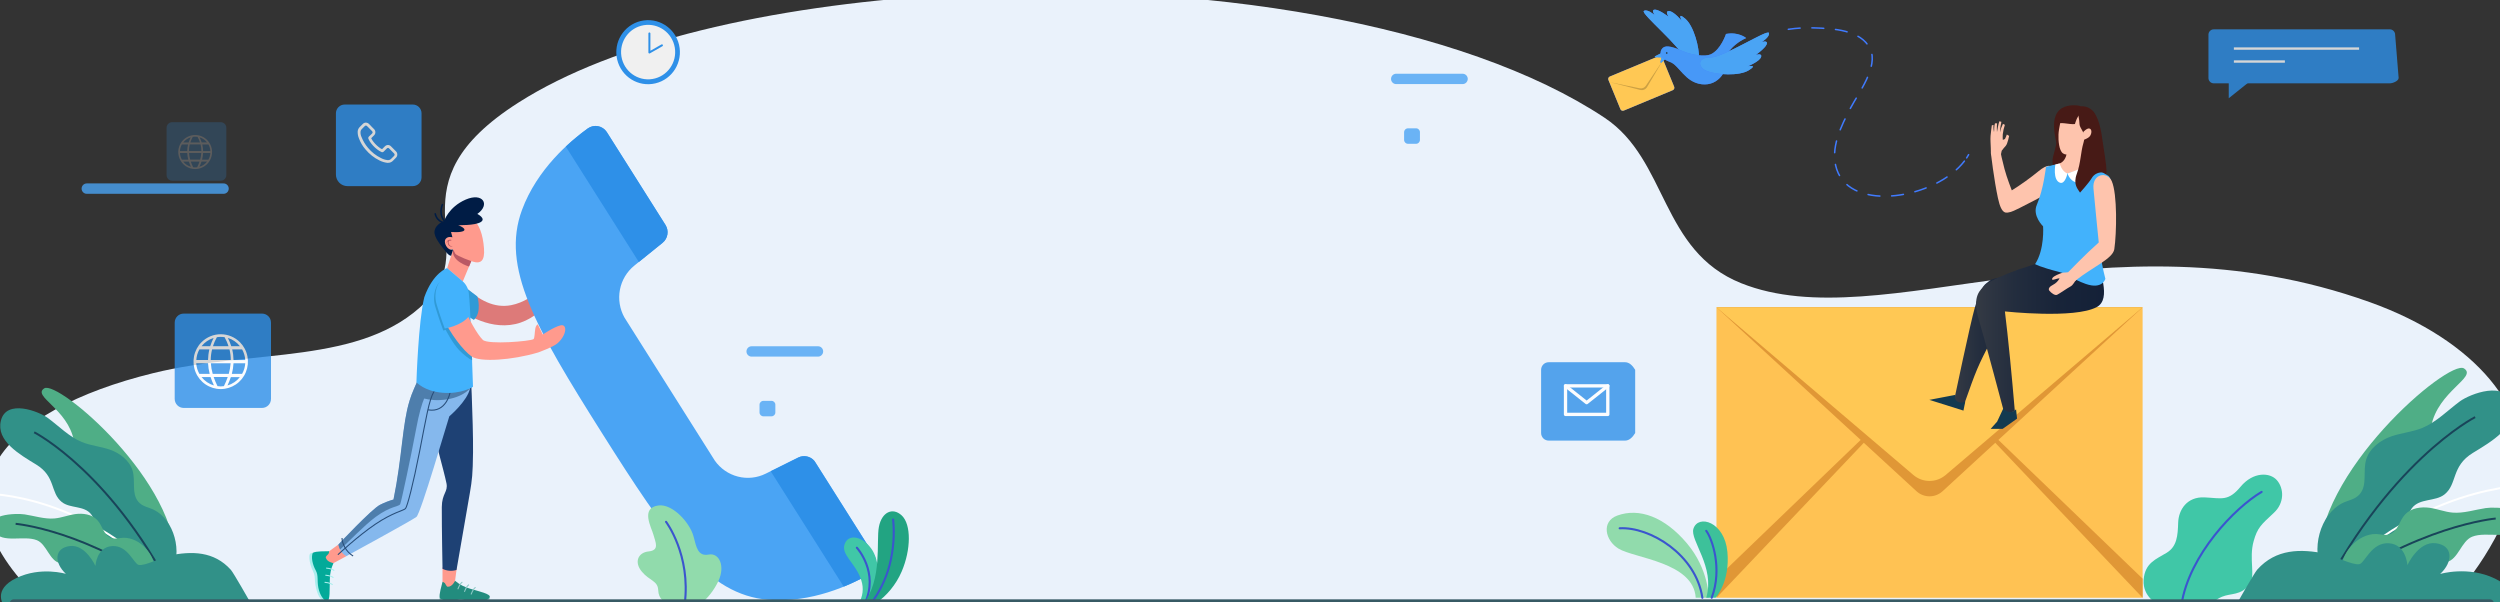 <?xml version="1.0" encoding="utf-8"?>
<!-- Generator: Adobe Illustrator 26.0.2, SVG Export Plug-In . SVG Version: 6.00 Build 0)  -->
<svg version="1.1" id="Layer_1" xmlns="http://www.w3.org/2000/svg" xmlns:xlink="http://www.w3.org/1999/xlink" x="0px" y="0px"
	 viewBox="0 0 1245 300" style="enable-background:new 0 0 1245 300;" xml:space="preserve">
<rect x="0" y="0" width="1245" height="300" fill="#333333" stroke="none"/>
<g>
	<g>
		<path style="fill:#EAF2FB;" d="M76.25,185.83c-75.05,18.45-114.4,60.06-53.65,115.52h1195.33c20.29-20.09,32.42-46.49,36.25-62.19
			c8.31-34.27-21.47-69.88-73.96-88.67c-132.84-47.58-243.28,18.48-313.07-9.44c-40.34-16.12-36.5-61.38-68.03-82.38
			C729.45,12.3,598.37-10.56,469.13-2.36c-85.99,5.46-163.56,23.27-210.87,53.4c-64.81,41.26-17.63,70.83-46.24,99.35
			C180.11,182.18,126.35,173.48,76.25,185.83z"/>
		<path style="fill:#FFC253;" d="M1067.02,153.05H854.8v144.63h212.22V153.05z"/>
		<path style="fill:#E09736;" d="M854.81,153.05l99.6,91.58c1.78,1.63,4.09,2.54,6.5,2.54c2.4,0,4.72-0.91,6.5-2.54l99.61-91.58
			H854.81z"/>
		<path style="fill:#E09736;" d="M1067.02,297.69l-106.11-111.6l106.11,102.09V297.69z"/>
		<path style="fill:#E09736;" d="M854.8,297.69l106.11-111.6L854.8,288.18V297.69z"/>
		<path style="fill:#FFC854;" d="M854.81,153.05l98.06,83.5c2.25,1.91,5.09,2.96,8.03,2.96c2.94,0,5.78-1.05,8.03-2.96l98.06-83.5
			H854.81z"/>
		<path style="fill:#40C7A7;" d="M1074.98,301.14c0,0-8.01-3.64-7.45-12.3c0.56-8.66,6.45-10.44,11.53-13.59
			c5.08-3.15,5.47-8.46,5.67-14.96c0.2-6.5,4.47-13,13.09-12.6c8.62,0.4,11.77,2.16,18-5.32c6.23-7.48,14.63-7.29,18.15-3.15
			c3.51,4.14,3.72,11.26-1.58,16.16c-6.49,6.01-8.2,7.51-10.05,14.03c-2.55,8.91,1.13,17.59-2.14,21.73
			c-4.37,5.53-9.08,4.17-13.57,6.01c-4.5,1.83-4.66,4.04-4.66,4.04L1074.98,301.14z"/>
		<path style="fill:none;stroke:#3B55CE;stroke-width:1.05;stroke-linecap:round;stroke-miterlimit:10;" d="M1126.28,244.98
			c-13.15,7.73-36.03,31.22-39.92,56.16"/>
		<path style="fill:#DD7A79;" d="M231.74,143.11c6.82,6.26,14.23,10.51,22.82,8.86c12.1-2.32,21.51-14.75,21.51-14.75
			s3.12,4.1,3.12,4.51c0,0.41-7.99,16.39-22.5,19.65c-14.5,3.26-27.57-7.19-27.57-7.19L231.74,143.11z"/>
		<path style="fill:#4AA4F4;" d="M355.98,229.39c2.77,3.94,6.85,6.76,11.5,7.95c4.65,1.19,9.57,0.67,13.87-1.47l16.14-8.02
			c1.48-0.73,3.18-0.88,4.77-0.44s2.96,1.47,3.85,2.87l29.17,46.19c0.49,0.77,0.82,1.63,0.96,2.54c0.15,0.9,0.11,1.83-0.11,2.71
			c-0.22,0.89-0.62,1.72-1.16,2.45c-0.55,0.73-1.24,1.34-2.03,1.79c-9.41,5.38-28.91,14.48-50.38,12.72
			c-30.12-2.47-49.75-30.7-82.9-83.21c-33.15-52.52-50.24-82.37-39.71-110.91c7.5-20.32,23.93-34.27,32.77-40.61
			c0.74-0.53,1.58-0.89,2.47-1.09c0.89-0.19,1.8-0.2,2.69-0.02c0.89,0.18,1.74,0.53,2.49,1.05c0.75,0.51,1.39,1.18,1.88,1.95
			l29.17,46.2c0.88,1.4,1.22,3.08,0.95,4.72c-0.27,1.64-1.12,3.12-2.4,4.16l-14.05,11.34c-3.74,3.02-6.3,7.29-7.2,12.04
			c-0.9,4.75-0.09,9.66,2.28,13.87L355.98,229.39z"/>
		<path style="fill:#2E90E8;" d="M318.14,130.47l11.82-9.55c1.28-1.04,2.14-2.52,2.41-4.16c0.27-1.64-0.07-3.32-0.95-4.72
			l-15.42-24.42l-13.93-22.01c-0.5-0.73-1.14-1.35-1.89-1.83c-0.74-0.48-1.57-0.8-2.44-0.96c-0.87-0.15-1.76-0.13-2.62,0.06
			c-0.86,0.2-1.67,0.56-2.39,1.07c-3.84,2.78-7.49,5.8-10.95,9.05L318.14,130.47z"/>
		<path style="fill:#2E90E8;" d="M420.17,292.15c4.39-1.78,8.65-3.85,12.77-6.19c0.76-0.44,1.43-1.02,1.97-1.72
			c0.54-0.7,0.93-1.5,1.17-2.35c0.23-0.85,0.29-1.75,0.18-2.62c-0.11-0.88-0.39-1.72-0.83-2.49l-29.95-47.35
			c-0.97-1.1-2.28-1.86-3.71-2.14c-1.44-0.29-2.93-0.09-4.24,0.57l-13.72,6.82L420.17,292.15z"/>
		<path style="fill:#309AD6;" d="M232.18,143.45l5.52,4.17c0,0,2.49,7.7-1.71,11.69l-7.33-4.46L232.18,143.45z"/>
		<path style="fill:#91DBAC;" d="M348.76,300.93c3.78-3.11,6.83-7.02,8.95-11.46c3.62-7.62,0.4-14.27-4.71-13.31
			c-5.38,1.03-6.15-3.39-7.63-9.04c-1.78-6.77-10.44-16.36-17.51-15.4c-9.12,1.25-3.36,11.08-2.43,14.65
			c0.93,3.56,3.23,7.68-2.42,8.24c-5.16,0.51-7.4,5.22-3.39,10.05c3.81,4.59,7.97,4.52,8.16,9.17c0.18,4.65,3.07,5.98,5.49,7.09
			H348.76z"/>
		<path style="fill:none;stroke:#3B55CE;stroke-width:1.05;stroke-linecap:round;stroke-miterlimit:10;" d="M331.69,259.87
			c0,0,12.43,16.35,9.29,41.06"/>
		<path style="fill:#40C7A7;" d="M427.53,300.68c1.08-1.71,1.77-3.65,2.01-5.67c0.24-2.02,0.03-4.06-0.61-5.99
			c-2.74-8.88-10.92-12.99-7.97-18.8c2.45-4.84,9.79-2.39,13.68,4.13c3.74,6.26,4.03,19.46-1.88,26.32H427.53z"/>
		<path style="fill:none;stroke:#3B55CE;stroke-width:1.05;stroke-linecap:round;stroke-miterlimit:10;" d="M426.72,272.77
			c0,0,11.27,12.28,3.89,27.92"/>
		<path style="fill:#22A482;" d="M435.87,300.68c5.8-4,10.36-9.56,13.16-16.05c4.66-10.84,4.86-23.47,0-27.96
			c-4.54-4.19-9.92-1.63-11.34,5.71s1.82,25.98-7.7,38.3H435.87z"/>
		<path style="fill:none;stroke:#3B55CE;stroke-width:1.05;stroke-linecap:round;stroke-miterlimit:10;" d="M444.78,258.71
			c0.75,7.68,0.13,15.43-1.82,22.88c-1.84,6.91-5,13.4-9.31,19.08"/>
		<path style="fill:#91DBAC;" d="M850.94,297.68c0,0,0.17-14.05-10.88-27.14c-11.06-13.09-23.68-17.77-34.64-13.8
			c-8.12,2.96-6.05,12.45,0.62,16.49c7.88,4.79,37.37,6.73,38.42,24.45H850.94z"/>
		<path style="fill:none;stroke:#3B55CE;stroke-width:1.05;stroke-linecap:round;stroke-miterlimit:10;" d="M806.59,263.09
			c15.03-0.86,38.03,13.09,41.19,34.61"/>
		<path style="fill:#3DC19A;" d="M854.37,297.68c0,0,7.28-7.82,5.87-22.87c-1.41-15.05-14.55-18.8-16.91-11.52
			c-1.87,5.73,10.94,19.06,6.37,34.39H854.37z"/>
		<path style="fill:none;stroke:#3B55CE;stroke-width:1.05;stroke-linecap:round;stroke-miterlimit:10;" d="M849.71,264.36
			c2.82,3.68,8.24,18.72,2.71,33.32"/>
		<path style="fill:#8FC9C6;" d="M243.79,297.44c0.33,0.62,0.08,1.86-2.37,2.89c-2.45,1.03-6.9,0.59-8.66,0.24
			c-1.76-0.35-2.84-0.87-5.45-0.32c-2.61,0.55-6.89,0.31-8.19-0.79c-0.45-0.52-0.15-1.61-0.15-1.61L243.79,297.44z"/>
		<path style="fill:#228C7E;" d="M220.37,289.73c-0.36,1.81-1.82,6.06-1.4,8.13c1.84,1.57,5.76,1.67,8.74,0.92
			c2.98-0.75,5.02,0.77,8.74,1c3.72,0.22,6.66-0.81,7.4-2.34c0.81-1.67-5.53-2.96-9.85-4.3c-2.7-0.76-5.21-2.09-7.36-3.9
			L220.37,289.73z"/>
		<path style="fill:none;stroke:#8FC9C6;stroke-width:0.53;stroke-linecap:round;stroke-miterlimit:10;" d="M228.08,293.23
			c0,0,0.87-2.45,2.02-3.25"/>
		<path style="fill:none;stroke:#8FC9C6;stroke-width:0.53;stroke-linecap:round;stroke-miterlimit:10;" d="M231.35,294.54
			c0,0,0.87-2.45,2.02-3.25"/>
		<path style="fill:none;stroke:#8FC9C6;stroke-width:0.53;stroke-linecap:round;stroke-miterlimit:10;" d="M234.66,295.85
			c0,0,0.87-2.45,2.02-3.25"/>
		<path style="fill:#FF9A8D;" d="M220.37,282.53v7.2c0.43,0.14,0.84,0.37,1.18,0.68c0.34,0.41,0.81,1.77,1.4,1.8
			c2.31,0.09,3.67-2.97,3.67-2.97l0.87-6.55L220.37,282.53z"/>
		<path style="fill:#AAEEED;" d="M162.77,299.33c-0.5,0.48-1.76,0.57-3.39-1.54c-1.63-2.11-2.39-6.54-2.53-8.35
			c-0.13-1.81,0.08-2.99-1.14-5.38c-1.22-2.39-2.12-6.62-1.41-8.17c0.38-0.58,1.5-0.57,1.5-0.57L162.77,299.33z"/>
		<path style="fill:#03AA99;" d="M163.93,274.5c-1.82,0.13-6.28-0.16-8.14,0.79c-1.01,2.2-0.08,6.05,1.42,8.71s0.59,5.08,1.34,8.73
			c0.76,3.65,2.53,6.26,4.19,6.57c1.81,0.35,1.34-6.16,1.51-10.71c0.02-2.81,0.63-5.58,1.8-8.13L163.93,274.5z"/>
		<path style="fill:none;stroke:#AAEEED;stroke-width:0.53;stroke-linecap:round;stroke-miterlimit:10;" d="M162.62,282.92
			c0,0,2.58,0.2,3.65,1.12"/>
		<path style="fill:none;stroke:#AAEEED;stroke-width:0.53;stroke-linecap:round;stroke-miterlimit:10;" d="M162.23,286.46
			c0,0,2.58,0.2,3.65,1.12"/>
		<path style="fill:none;stroke:#AAEEED;stroke-width:0.53;stroke-linecap:round;stroke-miterlimit:10;" d="M161.85,290
			c0,0,2.58,0.2,3.64,1.12"/>
		<path style="fill:#FF9A8D;" d="M168.54,271.16l-4.61,3.34c-0.02,0.46-0.14,0.91-0.35,1.32c-0.3,0.45-1.47,1.27-1.34,1.84
			c0.52,2.27,3.82,2.78,3.82,2.78l6.41-3.45L168.54,271.16z"/>
		<path style="fill:#1E4174;" d="M234.18,179.91c-8.01,0-13.96,0.61-13.96,0.61c-2.56,1.12-6.96,6.99-8.25,10.71
			c-1.29,3.72,0.63,8.93,1.3,12.13c3.76,17.84,7.61,30.24,9.07,37.31c0.89,4.33-2.29,5.02-2.32,11.87
			c-0.05,9.82,0.36,30.73,0.36,30.73c2.16,1.09,4.66,1.28,6.97,0.56c0,0,6-34.5,6.66-38.45c1.07-6.4,1.44-9.08,1.56-20.16
			C235.72,209.63,234.18,179.91,234.18,179.91z"/>
		<path style="fill:#85B8ED;" d="M234.08,193.42c-1.34,6.31-10.32,13.91-10.32,13.91c-1.02,2.95-14.18,48.36-16.38,50.09
			c-2.2,1.73-34.91,19.55-34.91,19.55c-1.35-0.75-2.43-1.9-3.11-3.29c-0.33-0.69-0.58-1.41-0.75-2.16c-0.02-0.1-0.04-0.21-0.05-0.31
			c0-0.02,0-0.05,0-0.07c0,0,16.75-17.85,20.7-19.75c2.15-1.1,4.4-1.98,6.72-2.64l0,0c4.5-21.1,4.36-37.59,8.01-49.25
			c0.59-1.95,1.3-3.86,2.12-5.73c0.93-2.07,1.65-3.79,2.22-5.26c0.24-0.64,0.46-1.21,0.67-1.77c0.22-0.56,0.38-1.06,0.52-1.54
			c0.11-0.33,0.2-0.64,0.29-0.92c0.42-1.35,0.71-2.38,1.04-3.39c0.15-0.45,0.3-0.88,0.46-1.35c0.09-0.22,0.17-0.44,0.26-0.68
			c0.09-0.24,0.19-0.46,0.3-0.68l6.25,4.69l3.01,2.26L234.08,193.42z"/>
		<path style="fill:#4E7EAC;" d="M221.13,185.16c-1.14,1.49-2.42,2.88-3.81,4.13c-4.65,4.06-7.46,10.41-9.93,23.56
			c-2.79,14.8-7.48,36.8-8.07,38.17c-0.59,1.37-4.71,0.85-12.24,6.41c-5.7,4.19-13.99,12.93-17.74,16.26
			c-0.33-0.69-0.58-1.41-0.75-2.16c0-0.15-0.04-0.26-0.05-0.31c0-0.02,0-0.05,0-0.07c0,0,16.75-17.85,20.7-19.75
			c2.15-1.1,4.4-1.98,6.72-2.64l0,0c4.3-21.1,4.36-37.59,8.01-49.25c0.59-1.95,1.3-3.86,2.13-5.72c0.93-2.07,1.65-3.79,2.21-5.28
			c0.26-0.64,0.47-1.23,0.67-1.77c0.2-0.54,0.38-1.06,0.52-1.54c0.11-0.33,0.2-0.64,0.29-0.92c0.42-1.35,0.71-2.38,1.04-3.39
			c0.15-0.45,0.3-0.88,0.46-1.35c0.09-0.22,0.17-0.44,0.26-0.68c0.09-0.24,0.2-0.45,0.31-0.68l6.25,4.71L221.13,185.16z"/>
		<path style="fill:#4E7EAC;" d="M234.08,193.42c0,0-4.09,5.42-15.35,5.83c-7.78,0.3-12.73-2.85-12.73-2.85l3.04-4.8L234.08,193.42z
			"/>
		<path style="fill:none;stroke:#274D79;stroke-width:0.53;stroke-miterlimit:10;" d="M229.33,181.01
			c-4.71,6.1-10.76,9.79-13.22,13.97c-2.47,4.18-3.89,13.22-7.13,29.73c-3.22,16.4-6.15,27.57-7.05,28.56
			c-0.89,0.99-6.41,1.96-15.04,7.8c-8.63,5.83-18.63,15.18-18.63,15.18"/>
		<path style="fill:none;stroke:#274D79;stroke-width:0.53;stroke-miterlimit:10;" d="M224.14,195.43c0,0-1.88,10.39-11.05,8.65"/>
		<path style="fill:none;stroke:#274D79;stroke-width:0.53;stroke-miterlimit:10;" d="M170.32,267.92c0.04,2.79,1.98,6.83,5.53,8.98
			"/>
		<path style="fill:#FF9A8D;" d="M222.69,133.53l7.75,6.69l4.44-10.62l-9.23-5.37L222.69,133.53z"/>
		<path style="fill:#BA5964;" d="M233.58,132.74c0,0-9.14-2.58-7.92-8.52l9.24,5.37L233.58,132.74z"/>
		<path style="fill:#42B2FC;" d="M230.26,139.96c1.79,1.51,2.93,3.65,3.19,5.98c0.42,3.77,0.75,9.42,1.07,17.61
			c0.28,7.45,1.03,29.07,1.03,29.07s-5.66,3.74-15.17,2.97c-9.08-0.73-13-5.23-13-5.23s0.95-30.4,3.93-42.37
			c4.41-12.34,11.38-14.48,11.38-14.48L230.26,139.96z"/>
		<path style="fill:#FF9A8D;" d="M225.66,124.23c0.32,0.73,0.67,1.43,1.07,2.12c0.54,0.91,8.15,4.02,10.16,4.27
			c2.01,0.25,4.67-0.17,4.14-6.92c-0.53-6.75-2.23-12.59-6.72-15.65c-4.49-3.06-10.76,0.28-13.45,4.61
			C218.17,116.99,221.03,125.47,225.66,124.23z"/>
		<path style="fill:#001C45;" d="M225.66,124.23l-0.99,3.11c0,0-0.77,0.37-2.69-2.03c-2.12-2.66-5.99-7.19-5.61-10.07
			c0.5-3.78,4.8-5.15,4.8-5.15s2.19-6.98,10.76-10.7c8.57-3.71,12.36,2.53,5.78,7.15c0,0,4.58,2.3,1.69,4.06
			c-2.89,1.76-11.17,1.53-11.17,1.53s4.03,1.56,2.85,2.71c-1.18,1.14-6.45,0.68-6.45,0.68l0.67,2.66c0,0-2.14-0.68-3.29,0.73
			C220.59,120.56,222.71,125.1,225.66,124.23z"/>
		<path style="fill:none;stroke:#001C45;stroke-width:0.79;stroke-linecap:round;stroke-miterlimit:10;" d="M220.3,101.92
			c0,0-2.55,5.58,2.25,9.32c0,0-4.79-0.16-5.8-4.74"/>
		<path style="fill:#BA5964;" d="M223.02,119.72c0.24-0.18,0.52-0.29,0.82-0.34c0.3-0.05,0.6-0.03,0.88,0.06
			c0.19,0.09,0,0.42-0.17,0.41c-0.92-0.08-1.96,0.17-2.1,1.27c0,0.06-0.06,0-0.06,0c-0.04-0.27,0-0.54,0.11-0.79
			C222.61,120.08,222.79,119.87,223.02,119.72z"/>
		<path style="fill:#BA5964;" d="M223.43,119.68c0.08-0.07,0.36,0.1,0.36,0.18c-0.16,0.14-0.28,0.33-0.34,0.54
			c-0.09,0.33-0.06,0.69,0.07,1.01c0.12,0.38,0.36,0.72,0.69,0.95c0.33,0.23,0.72,0.34,1.12,0.31c0,0,0.05,0,0,0.05
			c-0.67,0.38-1.67-0.14-2.02-0.72C222.95,121.39,222.73,120.3,223.43,119.68z"/>
		<path style="fill:#309AD6;" d="M219.33,140.29c-1.88,1-4.34,6.46-2.59,12.36c1.75,5.9,4.03,11.98,4.03,11.98s9.04-2.15,11.43-7.95
			c0,0-3.19-7.87-4.71-11.04C225.99,142.45,224.07,137.76,219.33,140.29z"/>
		<path style="fill:#309AD6;" d="M228.79,174.52c2.02,2.03,4.79,4.29,6.33,4.9c-0.12-3.44-0.26-6.34-0.37-9.53l-6.77-9.06
			l-4.44-1.21l-1.61,4.64C221.93,164.28,225.56,171.29,228.79,174.52z"/>
		<path style="fill:#FF9A8D;" d="M221.47,140.22c-4.28,1.14-5.73,7.32-1.43,16.89c4.13,9.18,10.76,17.57,14.86,20.44
			c4.1,2.87,19.91,1.92,33.14-2.03c0,0,7.54-2.71,9.64-4.6c4.67-4.17,4.9-9.71,1.47-8.89c-3.43,0.83-8.85,4.57-8.85,4.57
			s-1.44-2.86-2.48-5.07c0,0-0.93,0.24-1.26,2.22c-0.33,1.97-0.3,4.74-0.87,5.14c-1.52,1.06-22.73,2.87-25.27,0.35
			c-2.87-2.85-7.03-10.41-9.98-17.38C227.19,144.13,225.84,139.05,221.47,140.22z"/>
		<path style="fill:#42B2FC;" d="M220.04,139.26c-1.88,1-4.34,6.46-2.59,12.35c1.75,5.89,4.03,11.98,4.03,11.98s8.48-1.29,12.1-6.2
			c0,0-3.87-9.61-5.38-12.8C226.69,141.4,224.78,136.74,220.04,139.26z"/>
		
			<linearGradient id="SVGID_1_" gradientUnits="userSpaceOnUse" x1="973.068" y1="130.984" x2="1018.102" y2="130.984" gradientTransform="matrix(1 0 0 -1 0 300)">
			<stop  offset="0" style="stop-color:#343A44"/>
			<stop  offset="0.3" style="stop-color:#232D3E"/>
			<stop  offset="0.64" style="stop-color:#182439"/>
			<stop  offset="1" style="stop-color:#142138"/>
		</linearGradient>
		<path style="fill:url(#SVGID_1_);" d="M990.96,139.65c-2.34,2.19-3.99,1.46-7.5,13.53c-2.24,7.72-10.4,46.63-10.4,46.63l4.87,2.13
			c6.59-18.6,6.58-18.58,14.28-33.68c2.32-4.62,4.09-9.5,5.3-14.54l14.23-0.86c8.91-3.68,5.85-16.77,5.85-16.77
			S993.29,137.46,990.96,139.65z"/>
		
			<linearGradient id="SVGID_00000170982461801129926890000009347531023558177435_" gradientUnits="userSpaceOnUse" x1="984.087" y1="137.167" x2="1047.808" y2="137.167" gradientTransform="matrix(1 0 0 -1 0 300)">
			<stop  offset="0" style="stop-color:#343A44"/>
			<stop  offset="0.3" style="stop-color:#232D3E"/>
			<stop  offset="0.64" style="stop-color:#182439"/>
			<stop  offset="1" style="stop-color:#142138"/>
		</linearGradient>
		<path style="fill:url(#SVGID_00000170982461801129926890000009347531023558177435_);" d="M1044.87,128.08l-12.84-8.29l-12.42,9.73
			l-15.48,5.03l0.09,0.04c-6.25,2.18-13.34,5.35-15.52,7.39c-2.33,2.19-6.92,5.29-3.22,17.31c2.37,7.67,12.69,46.57,12.69,46.57
			l5.23-0.94c0,0-1.88-22.53-3.75-39.38c-0.91-8.18-1.21-10.45-1.21-10.45s34.55,3.78,45.68-2.13
			C1051.95,148.81,1044.87,134.36,1044.87,128.08z"/>
		<path style="fill:#133A50;" d="M997.81,203.05c0,0,0.15,1.42,2.4,2.06c0.69,0.16,1.4,0.13,2.07-0.1c0.67-0.22,1.26-0.62,1.72-1.16
			l0.49,4.63l-7.18,5.1h-5.97l3.23-3.61L997.81,203.05z"/>
		<path style="fill:#133A50;" d="M973.85,196.63c-0.28,0.56-0.35,1.21-0.19,1.82c0.17,0.61,0.55,1.13,1.08,1.47
			c1.95,1.3,3.97,0,3.97,0l-0.91,4.56l-16.98-5.35L973.85,196.63z"/>
		<path style="fill:#FEC4AD;" d="M993.39,81.44c0,0.25,2.83-3.39,2.83-3.39l0.63-2.98c0.63-0.86,1.31-1.68,2.03-2.47
			c0.88-0.93,1.67-4.92,1.67-4.92l-1.15-0.7c-0.24,0.75-0.54,1.48-0.9,2.18c-0.32,0.26-0.71,0.42-1.12,0.46
			c-0.06-0.92-0.06-1.85,0-2.78c0.2-1.59,0.54-3.16,1.05-4.68l-0.96-0.47c-0.35,0.7-0.65,1.41-0.92,2.15
			c-0.2,0.68-0.55,2.08-0.55,2.08c0.03-1.05,0.13-2.11,0.29-3.15c0.23-0.92,0.4-2.11,0.4-2.11l-1.01-0.26
			c-0.28,0.84-0.5,1.69-0.67,2.56c-0.16,1.04-0.52,2.82-0.52,2.82c-0.06-1.07-0.08-2.15-0.04-3.23c0.06-0.38,0.09-0.75,0.11-1.13
			h-1.06c-0.25,0.79-0.37,1.61-0.38,2.44c0.02,0.65-0.02,1.29-0.11,1.93c-0.19-0.87-0.29-1.75-0.3-2.64
			c0.07-0.29,0.08-0.6,0.04-0.89l-0.82,0.14c0,0-0.47,3.29-0.63,5.27c-0.16,1.98,0.09,4.5,0.11,5.9c0.02,1.4,0.06,2.52,0.06,2.52
			L993.39,81.44z"/>
		<path style="fill:#FEC4AD;" d="M1015.15,85.29c-4.22,3.45-8.65,6.63-13.27,9.52c0,0-2.46-6.23-3.63-10.64
			c-1.4-5.27-1.82-7.69-1.82-7.69l-5-0.42c0,0,1.58,13.47,3.55,22.61c1.91,8.88,4.31,7.29,6.43,6.86s22-11.2,22-11.2l-2.13-11.44
			C1021.28,82.89,1019.89,81.37,1015.15,85.29z"/>
		<path style="fill:#471A16;" d="M1036.17,52.93c-1.06-0.63-6.21-1.04-9.42,0.96c-6.15,3.82-3.2,14.27-2.81,16.68
			c0.38,2.41-1.83,6.75-1.79,9.62c0.04,2.88,0.72,3.92,2.84,6.7c0.43,0.67,0.7,1.43,0.79,2.22c1.57-2.58,2.54-5.49,2.86-8.5
			c0.5-4.95,1.55-3.78,4-9.23s2.57-13.62,2.57-13.62L1036.17,52.93z"/>
		<path style="fill:#471A16;" d="M1031.05,56.48l5.12-3.54c1.34-0.12,2.69,0.12,3.91,0.71s2.25,1.49,3,2.62
			c2.54,3.91,3.42,9.59,4,13.85c0.57,4.26,2.05,12.27,1.95,15.45c-0.1,3.18-3.93,3.61-3.93,3.61l-12.85-5.6
			c0.89-4.64,0.93-9.41,0.11-14.07C1031.52,65.21,1031.08,60.85,1031.05,56.48z"/>
		<path style="fill:#FEC4AD;" d="M1026.76,57.56c-0.26,1.61-1.5,6.35-1.63,9.38c-0.13,3.03,0.24,8.04,2.23,9.44
			c2,1.4,5.74,0.28,8.48-0.87c2.74-1.15,3.41-3.08,3.94-4.86c0.53-1.78,0.35-6.51-0.27-9.91c-0.63-3.39-2.77-4.76-5.24-5.22
			C1031.81,55.05,1026.76,57.56,1026.76,57.56z"/>
		<path style="fill:#FEC4AD;" d="M1037.98,68.86c0,0-0.7,7.55,0.87,11.1c1.09,2.45,5.49,3.49,5.49,3.49
			c-0.13,4.76-1.6,9.39-4.25,13.34c-4.42,6.55-18.24,8.97-18.24,8.97c-1.76-3.72-3.15-7.6-4.13-11.6
			c-1.42-6.13,2.44-10.87,2.44-10.87s3.75-1.26,5.53-1.89c4.37-1.65,3.85-8.63,3.85-8.63L1037.98,68.86z"/>
		<path style="fill:#42B2FC;" d="M1029.58,86.35c0,0,8.94-2.28,11.62-4.04l8.85,5.31c0,0,5.2,5-3.68,18.16
			c0,0-3.37,11.96,2.11,33.09c0,0-1.48,5.44-9.78,2.52c-7.14-2.52-7.3-4.44-13.56-6.04c-9.24-2.36-11.67-3.81-11.67-3.81
			c4.85-7.35,3.99-18.82,3.99-18.82s-5.5-5.31-3.12-10.73c3.4-7.83,4.55-18.88,4.55-18.88l4.74-1.21c0,0,2.5,3.12,3.79,4.07
			C1028.72,86.89,1029.58,86.35,1029.58,86.35z"/>
		<path style="fill:#FFFFFF;" d="M1025.68,81.39c0,0,1.09,4.08,3.9,4.97c0,0-1.1,5.59-3.75,4.62c-3.68-1.37-2.25-9.09-2.25-9.09
			L1025.68,81.39z"/>
		<path style="fill:#FFFFFF;" d="M1042.27,81.62c0,0-1.74,8.53-6.43,9.22c-4.68,0.69-6.24-4.49-6.24-4.49s9.92-2.93,10.89-5.99
			L1042.27,81.62z"/>
		<path style="fill:#471A16;" d="M1034.01,55.42c0.87,0.06,1.51,4.17,1.59,6.46c0.09,2.3,3.49,4.1,1.99,9.15
			c-1.5,5.05-1.3,9.92-3.32,15.46c-2.01,5.53,0.49,7.55,1.59,9.44c0,0,4.32-4.76,5.78-7.16c0.6-1.07,1.52-1.91,2.64-2.41
			c1.11-0.5,2.35-0.63,3.54-0.37c0,0-6.6-12.9-6.38-16.36c0.23-3.46,0.83-8.81-1.91-11.96
			C1036.78,54.53,1034.01,55.42,1034.01,55.42z"/>
		<path style="fill:#FEC4AD;" d="M1037.48,65.72c0,0,1.83-2.03,3.05-1.72c1.21,0.31,1.28,2.14,0.36,3.64
			c-0.93,1.5-4.33,2.34-4.33,2.34L1037.48,65.72z"/>
		<path style="fill:#471A16;" d="M1033.32,61.78c-1.66,0.15-2.61-0.09-5.2-0.38c-3.32-0.37-4.73,0.49-4.73,0.49l1.25-5.57
			c0,0,3.88-2.17,6.63-2.15c3.5,0,6.56,1.37,4.83,2.52C1034.27,57.89,1033.32,61.78,1033.32,61.78z"/>
		<path style="fill:#FEC4AD;" d="M1042.54,93.85c0.62,6.99,2.64,26.89,2.64,26.89c-6.31,5.56-15.24,14.81-15.24,14.81
			s2.54,5.03,3.63,4.19c8.69-6.85,18.62-10.89,19.36-15.66c1.16-7.83,1.57-27.52-1.3-33.93
			C1049.4,85.21,1041.91,86.45,1042.54,93.85z"/>
		<path style="fill:#FEC4AD;" d="M1026.1,136.17c-2.64,1-4.3,1.98-4.15,2.97c0.11,0.69,2.36-0.57,3.72-0.52
			c-0.73,1.36-1.85,2.47-3.22,3.18c-1.74,0.86-2.72,2.06-1.79,3.08c0.93,1.02,2.66,2.44,3.78,1.92c1.13-0.52,5.11-3.33,6.61-4.1
			c1.5-0.77,2.1-2.68,2.88-3.2c0.78-0.52-1.42-4.53-1.42-4.53c-0.41,0.12-2.59,0.59-2.59,0.59c-0.71,0.12-1.43,0.18-2.16,0.18
			C1027.19,135.79,1026.63,135.94,1026.1,136.17L1026.1,136.17z"/>
		<path style="fill:#407BFF;" d="M808.65,55.07l24.39-10.16c0.66-0.28,0.97-1.04,0.7-1.7l-5.97-14.55
			c-0.27-0.67-1.03-0.98-1.69-0.71l-24.39,10.16c-0.66,0.28-0.97,1.04-0.7,1.7l5.97,14.55C807.23,55.03,807.99,55.35,808.65,55.07z"
			/>
		<path style="fill:#FFC854;" d="M808.65,55.07l24.39-10.16c0.66-0.28,0.97-1.04,0.7-1.7l-5.97-14.55
			c-0.27-0.67-1.03-0.98-1.69-0.71l-24.39,10.16c-0.66,0.28-0.97,1.04-0.7,1.7l5.97,14.55C807.23,55.03,807.99,55.35,808.65,55.07z"
			/>
		<path style="opacity:0.2;enable-background:new    ;" d="M828.25,29.85l-8.62,12.86c-0.33,0.49-0.79,0.87-1.33,1.1
			c-0.54,0.22-1.14,0.28-1.71,0.16l-14.9-3.05l15.09,3.86c0.66,0.17,1.36,0.13,1.98-0.14c0.63-0.26,1.16-0.72,1.5-1.32L828.25,29.85
			z"/>
		<path style="fill:#407BFF;" d="M846.08,29.14c0.29-5.23-2.5-16.11-6.8-19.8c-4.3-3.69-1.72,1.07-1.72,1.07s-3.97-4.78-6.31-4.89
			c-2.34-0.11-0.29,2.84-0.29,2.84s-4.47-3.46-6.69-3.56c-2.22-0.1-0.27,2.71-0.27,2.71s-3.63-3.24-5.36-2.05
			s18.7,18.01,20.55,24.19C841.05,35.82,845.79,34.43,846.08,29.14z"/>
		<path style="fill:#4AA4F4;" d="M846.08,29.14c0.29-5.23-2.5-16.11-6.8-19.8c-4.3-3.69-1.72,1.07-1.72,1.07s-3.97-4.78-6.31-4.89
			c-2.34-0.11-0.29,2.84-0.29,2.84s-4.47-3.46-6.69-3.56c-2.22-0.1-0.27,2.71-0.27,2.71s-3.63-3.24-5.36-2.05
			s18.7,18.01,20.55,24.19C841.05,35.82,845.79,34.43,846.08,29.14z"/>
		<path style="fill:#407BFF;" d="M827.34,26.43l-3.12,1.59c-0.05,0.03-0.08,0.07-0.1,0.11c-0.02,0.05-0.03,0.1-0.02,0.15
			c0.01,0.05,0.04,0.1,0.08,0.13c0.04,0.03,0.09,0.06,0.14,0.06l3.12,0.08l-0.51,2.35c-0.01,0.06-0.01,0.11,0.01,0.17
			c0.02,0.05,0.06,0.1,0.11,0.12c0.05,0.03,0.11,0.04,0.16,0.03c0.06-0.01,0.11-0.03,0.15-0.07l1.98-1.84L827.34,26.43z"/>
		<path style="fill:#4AA4F4;" d="M827.34,26.43l-3.12,1.59c-0.05,0.03-0.08,0.07-0.1,0.11c-0.02,0.05-0.03,0.1-0.02,0.15
			c0.01,0.05,0.04,0.1,0.08,0.13c0.04,0.03,0.09,0.06,0.14,0.06l3.12,0.08l-0.51,2.35c-0.01,0.06-0.01,0.11,0.01,0.17
			c0.02,0.05,0.06,0.1,0.11,0.12c0.05,0.03,0.11,0.04,0.16,0.03c0.06-0.01,0.11-0.03,0.15-0.07l1.98-1.84L827.34,26.43z"/>
		<path style="fill:#407BFF;" d="M869.6,18.95c0,0-3.75-3.25-10.06-2.04c0,0-2.59,7.96-7.68,10.18c-2.79,1.21-9.26,0.42-14.2-1.78
			c-5.88-2.61-8.86-2.92-10.19-0.74c-1.25,2.06-0.36,4.7,4.19,6.29c4.54,1.59,7.38,10.11,15.81,11.11
			c8.43,0.99,13.74-7.08,12.39-14.8C862.26,23.54,865.64,20.69,869.6,18.95L869.6,18.95z"/>
		<path style="opacity:0.7;fill:#4AA4F4;enable-background:new    ;" d="M869.6,18.95c0,0-3.75-3.25-10.06-2.04
			c0,0-2.59,7.96-7.68,10.18c-2.79,1.21-9.26,0.42-14.2-1.78c-5.88-2.61-8.86-2.92-10.19-0.74c-1.25,2.06-0.36,4.7,4.19,6.29
			c4.54,1.59,7.38,10.11,15.81,11.11c8.43,0.99,13.74-7.08,12.39-14.8C862.26,23.54,865.64,20.69,869.6,18.95L869.6,18.95z"/>
		<path style="fill:#263238;" d="M829.63,26.35c-0.01,0.05,0,0.11,0.01,0.16c0.02,0.05,0.04,0.1,0.08,0.14
			c0.03,0.04,0.08,0.08,0.12,0.1c0.05,0.03,0.1,0.04,0.15,0.05c0.05,0.01,0.11,0,0.16-0.01s0.1-0.04,0.14-0.08
			c0.04-0.03,0.08-0.08,0.1-0.13c0.03-0.05,0.04-0.1,0.05-0.16c0.01-0.11-0.02-0.22-0.09-0.31c-0.07-0.09-0.17-0.14-0.28-0.15
			c-0.11-0.01-0.22,0.02-0.3,0.09C829.7,26.14,829.65,26.24,829.63,26.35L829.63,26.35z"/>
		<path style="fill:#407BFF;" d="M850.11,35.39c4.85,1.89,15.97,2.61,20.79-0.4c4.82-3.01-0.48-1.98-0.48-1.98s5.73-2.33,6.56-4.54
			s-2.59-1.15-2.59-1.15s4.65-3.22,5.43-5.31c0.78-2.1-2.5-1.1-2.5-1.1s4.18-2.48,3.59-4.51c-0.59-2.03-22.78,12.37-29.17,12.23
			C845.34,28.49,845.21,33.49,850.11,35.39z"/>
		<path style="fill:#4AA4F4;" d="M850.11,35.39c4.85,1.89,15.97,2.61,20.79-0.4c4.82-3.01-0.48-1.98-0.48-1.98s5.73-2.33,6.56-4.54
			s-2.59-1.15-2.59-1.15s4.65-3.22,5.43-5.31c0.78-2.1-2.5-1.1-2.5-1.1s4.18-2.48,3.59-4.51c-0.59-2.03-22.78,12.37-29.17,12.23
			C845.34,28.49,845.21,33.49,850.11,35.39z"/>
		
			<path style="fill:none;stroke:#407BFF;stroke-width:0.75;stroke-linecap:round;stroke-linejoin:round;stroke-dasharray:5.89,5.89;" d="
			M890.59,14.6c4.25-0.63,8.55-0.86,12.85-0.71c9.09,0.3,23.33,0.86,27.94,10.5c4.2,8.81-5.9,21.97-9.76,29.32
			c-4.72,9.01-10.39,20.14-6.95,30.56c7.26,21.96,49.57,14.43,63.65-4.11"/>
		<path style="fill:none;stroke:#407BFF;stroke-width:0.75;stroke-linecap:round;stroke-linejoin:round;" d="M979.4,78.63
			c0.35-0.53,0.67-1.06,0.96-1.61"/>
		<path style="fill:#4FAE86;" d="M1227.08,183.48c-7.55-4.85-74.82,52.3-72.36,97.44c0,0,13.09-17.82,24.51-26.5
			c11.41-8.68,12.53-17.78,12.51-26.79c-0.02-9.01,17.05-5.26,18.97-15.27C1214.11,194.69,1233.86,187.85,1227.08,183.48z"/>
		<path style="fill:#319188;" d="M1231.5,225.54c-10.87,6.64-7.67,15.47-14.08,20.64c-4.65,3.75-12.43,1.79-16.31,6.91
			c-4.38,5.77,0.59,13.7,0.97,20.65c0.5,9.59-7.99,16.79-16.62,19.71c-10.02,3.39-23,2.33-28.48-7.72
			c-6.48-11.85-1.63-29.72,9.74-35.28c2.76-1.35,6.26-1.71,8.51-4.45c3.81-4.62,1.37-11.26,3.13-17.15
			c1.71-5.73,7.33-9.76,12.51-11.54c5.18-1.78,10.43-2.15,15.5-4.22c6.89-2.82,12.93-9.01,18.63-13.2
			c5.12-3.75,23.1-10.72,26.01,1.5C1253.68,212.52,1240.62,219.97,1231.5,225.54z"/>
		<path style="fill:none;stroke:#194459;stroke-miterlimit:10;" d="M1232.62,207.73c0,0-44.42,22.52-79.86,95.07"/>
		<path style="fill:none;stroke:#FFFFFF;stroke-miterlimit:10;" d="M1259.44,241.64c0,0-57.12-0.65-104.58,54.21"/>
		<path style="fill:#4FAE86;" d="M1231.11,267.29c-5.44,2.2-6.92,11.44-12.79,12.62c-4.26,0.85-8.81-2.95-12.98-0.98
			c-4.69,2.25-3.87,8.9-5.79,13.42c-2.65,6.26-10.53,8.04-17.13,7.06c-7.72-1.15-15.99-6.08-16.51-14.26
			c-0.61-9.65,8.2-19.41,17.45-19.21c2.23,0.05,4.69,0.97,7.04,0c3.96-1.68,4.41-6.7,7.45-9.86c3.03-3.15,7.91-3.75,11.92-3.22
			c4.02,0.53,7.61,2.07,11.61,2.42c5.44,0.47,11.38-1.5,16.49-2.25c4.56-0.69,23.18-0.33,16.8,9.5
			C1250.19,269.34,1238.37,264.37,1231.11,267.29z"/>
		<path style="fill:none;stroke:#194459;stroke-miterlimit:10;" d="M1242.86,258.23c0,0-39.67,3.4-85.81,37.84"/>
		<path style="fill:#319188;" d="M1113.62,301.22c0,0,9.02-15.93,10.5-17.57c9.29-10.36,21.61-10.47,34.14-7.85
			c3.63,0.75,13.24,5.84,16.73,5.14c2.71-0.55,5.96-10.95,14.66-10.4c8.7,0.55,9.22,10.95,9.22,10.95s5.44-12.08,14.16-10.97
			c8.71,1.11,8.69,9.27,2.16,15.32c0,0,13.86-4.19,27.3,2.3c13.44,6.49,7.01,15.01,7.01,15.01L1113.62,301.22z"/>
		<path style="fill:#4FAE86;" d="M22.03,193.4c6.81-4.38,67.52,47.19,65.29,87.93c0,0-11.81-16.08-22.12-23.91
			c-10.31-7.83-11.3-16.04-11.28-24.17c0.02-8.13-15.38-4.74-17.12-13.78C33.73,203.52,15.9,197.35,22.03,193.4z"/>
		<path style="fill:#319188;" d="M18.04,231.36c9.81,5.99,6.92,13.96,12.7,18.62c4.21,3.39,11.23,1.62,14.72,6.23
			c3.94,5.2-0.54,12.36-0.87,18.63c-0.46,8.66,7.21,15.15,15,17.78c9.04,3.06,20.75,2.1,25.7-6.96c5.85-10.7,1.47-26.82-8.78-31.84
			c-2.49-1.22-5.65-1.54-7.68-4.02c-3.44-4.17-1.23-10.16-2.82-15.47c-1.55-5.17-6.62-8.81-11.3-10.41c-4.67-1.61-9.41-1.94-14-3.81
			c-6.22-2.54-11.66-8.13-16.81-11.91c-4.62-3.39-20.84-9.67-23.47,1.35C-2,219.6,9.81,226.33,18.04,231.36z"/>
		<path style="fill:none;stroke:#194459;stroke-miterlimit:10;" d="M17.03,215.28c0,0,40.08,20.32,72.07,85.79"/>
		<path style="fill:none;stroke:#FFFFFF;stroke-miterlimit:10;" d="M-7.18,245.88c0,0,51.54-0.58,94.38,48.92"/>
		<path style="fill:#4FAE86;" d="M18.38,269.03c4.91,1.98,6.24,10.32,11.53,11.39c3.85,0.77,7.95-2.66,11.72-0.88
			c4.24,2.03,3.49,8.03,5.22,12.11c2.39,5.65,9.51,7.26,15.46,6.37c6.95-1.04,14.43-5.49,14.89-12.87
			c0.55-8.71-7.4-17.52-15.75-17.34c-2.02,0.04-4.24,0.87-6.36,0c-3.58-1.52-3.98-6.05-6.72-8.9c-2.74-2.85-7.13-3.39-10.76-2.91
			c-3.62,0.48-6.86,1.87-10.48,2.19c-4.92,0.43-10.27-1.35-14.89-2.03c-4.11-0.62-20.92-0.3-15.16,8.57
			C1.17,270.88,11.84,266.4,18.38,269.03z"/>
		<path style="fill:none;stroke:#194459;stroke-miterlimit:10;" d="M7.78,260.86c0,0,35.81,3.07,77.44,34.15"/>
		<path style="fill:#319188;" d="M124.45,299.65c0,0-8.14-14.38-9.47-15.86c-8.38-9.35-19.5-9.45-30.81-7.09
			c-3.28,0.68-11.95,5.27-15.09,4.63c-2.45-0.49-5.38-9.88-13.23-9.38c-7.85,0.49-8.32,9.88-8.32,9.88s-4.92-10.9-12.77-9.9
			c-7.85,1-7.83,8.37-1.95,13.85c0,0-12.5-3.78-24.63,2.07c-12.13,5.85-6.34,13.55-6.34,13.55L124.45,299.65z"/>
		<path style="fill:#2E90E8;" d="M326.4,41.51c8.51-2.02,13.78-10.62,11.77-19.19c-2.01-8.58-10.54-13.89-19.05-11.86
			c-8.51,2.02-13.78,10.62-11.77,19.19C309.36,38.23,317.89,43.54,326.4,41.51z"/>
		<path style="fill:#F0F0F0;" d="M324.93,39.34c7.34-1.2,12.33-8.17,11.13-15.57c-1.19-7.4-8.11-12.42-15.45-11.22
			c-7.34,1.2-12.33,8.17-11.14,15.57C310.67,35.52,317.58,40.54,324.93,39.34z"/>
		<path style="fill:none;stroke:#2E90E8;stroke-linecap:round;stroke-linejoin:round;" d="M323.4,16.66v9.48l6.24-3.56"/>
		<g style="opacity:0.8;">
			<path style="fill:#2E90E8;" d="M771.22,219.42h38.1c2.08,0,3.75-1.7,5-3.78v-31.47c-1.25-2.09-2.93-3.78-5-3.78h-38.1
				c-0.99,0-1.95,0.4-2.65,1.11c-0.7,0.71-1.1,1.67-1.1,2.67v31.47c0,1,0.39,1.96,1.1,2.67
				C769.28,219.02,770.23,219.42,771.22,219.42z"/>
			<path style="fill:none;stroke:#FFFFFF;stroke-width:1.65;stroke-linecap:round;stroke-linejoin:round;" d="M800.68,206.38h-17.83
				h-3.22v-14.22h21.05v3.56V206.38z"/>
			<path style="fill:none;stroke:#FFFFFF;stroke-width:1.65;stroke-linecap:round;stroke-linejoin:round;" d="M779.62,192.16
				l10.53,8.36l10.52-8.36"/>
		</g>
		<g style="opacity:0.8;">
			<path style="fill:#2E90E8;" d="M130.49,156.17H91.46c-2.47,0-4.46,2.01-4.46,4.5v37.98c0,2.48,2,4.5,4.46,4.5h39.03
				c2.47,0,4.46-2.01,4.46-4.5v-37.98C134.95,158.18,132.96,156.17,130.49,156.17z"/>
			<path style="fill:#FFFFFF;" d="M100.34,170.43c-1.9,1.91-3.19,4.35-3.71,7c-0.52,2.65-0.26,5.4,0.77,7.9
				c1.03,2.5,2.76,4.63,4.99,6.13c2.23,1.5,4.85,2.3,7.53,2.3c2.68,0,5.3-0.8,7.53-2.3c2.23-1.5,3.97-3.64,4.99-6.13
				c1.03-2.5,1.29-5.24,0.77-7.9c-0.52-2.65-1.82-5.09-3.71-7c-2.55-2.55-5.99-3.98-9.59-3.98
				C106.34,166.45,102.89,167.88,100.34,170.43z M119.48,172.4h-4.32c-0.45-1.41-1.01-2.79-1.68-4.11
				C115.85,169.02,117.94,170.45,119.48,172.4L119.48,172.4z M104.95,179.29c0.01-1.78,0.23-3.56,0.67-5.29h8.67
				c0.42,1.73,0.64,3.51,0.64,5.29H104.95z M114.85,180.89c-0.13,1.79-0.44,3.57-0.93,5.3h-7.99c-0.49-1.73-0.81-3.5-0.93-5.3
				H114.85z M109.93,167.77c0.64,0,1.28,0.05,1.91,0.15c0.8,1.43,1.46,2.93,1.97,4.48h-7.77c0.51-1.56,1.17-3.06,1.97-4.48
				C108.65,167.82,109.29,167.77,109.93,167.77L109.93,167.77z M106.37,168.3c-0.67,1.32-1.23,2.69-1.68,4.11h-4.32
				C101.91,170.45,104.01,169.02,106.37,168.3L106.37,168.3z M99.29,174h4.98c-0.42,1.73-0.64,3.51-0.67,5.29h-5.83
				C97.87,177.43,98.39,175.62,99.29,174z M99.29,186.19c-0.92-1.62-1.46-3.43-1.57-5.3h5.88c0.09,1.79,0.36,3.57,0.82,5.3H99.29z
				 M100.37,187.79h4.5c0.46,1.42,1.02,2.81,1.67,4.15C104.11,191.24,101.95,189.78,100.37,187.79L100.37,187.79z M109.93,192.43
				c-0.54-0.01-1.08-0.06-1.62-0.14c-0.73-1.46-1.36-2.98-1.9-4.53h7c-0.53,1.55-1.16,3.06-1.9,4.53
				C110.99,192.37,110.46,192.41,109.93,192.43L109.93,192.43z M113.29,191.95c0.65-1.34,1.2-2.73,1.67-4.15h4.5
				c-1.57,1.98-3.72,3.43-6.14,4.15L113.29,191.95z M120.56,186.19h-5.1c0.46-1.73,0.73-3.51,0.83-5.3h5.85
				C122.02,182.76,121.48,184.57,120.56,186.19L120.56,186.19z M122.13,179.3h-5.83c-0.03-1.78-0.25-3.56-0.67-5.29h4.95
				C121.49,175.63,122.02,177.43,122.13,179.3L122.13,179.3z"/>
		</g>
		<g style="opacity:0.2;">
			<path style="fill:#2E90E8;" d="M109.94,60.86H85.73c-1.53,0-2.77,1.25-2.77,2.79v23.56c0,1.54,1.24,2.79,2.77,2.79h24.21
				c1.53,0,2.77-1.25,2.77-2.79V63.65C112.71,62.11,111.47,60.86,109.94,60.86z"/>
			<path style="fill:#FFFFFF;" d="M91.24,69.71c-1.18,1.19-1.98,2.7-2.31,4.34c-0.33,1.64-0.16,3.35,0.48,4.9
				c0.64,1.55,1.72,2.88,3.1,3.81c1.38,0.93,3.01,1.43,4.68,1.43c1.67,0,3.29-0.5,4.68-1.43c1.38-0.93,2.46-2.26,3.1-3.81
				c0.64-1.55,0.8-3.26,0.48-4.9c-0.33-1.65-1.13-3.16-2.31-4.34c-1.58-1.58-3.72-2.47-5.95-2.47S92.82,68.13,91.24,69.71z
				 M103.12,70.93h-2.69c-0.28-0.87-0.63-1.72-1.04-2.54C100.86,68.84,102.16,69.72,103.12,70.93L103.12,70.93z M94.1,75.21
				c0-1.11,0.13-2.21,0.4-3.29h5.38c0.26,1.08,0.4,2.18,0.4,3.29H94.1z M100.24,76.2c-0.08,1.11-0.27,2.21-0.57,3.29h-4.96
				c-0.3-1.07-0.49-2.17-0.57-3.29H100.24z M97.19,68.07c0.4,0,0.8,0.03,1.19,0.09c0.49,0.89,0.9,1.82,1.22,2.78h-4.81
				c0.32-0.96,0.73-1.89,1.22-2.78c0.39-0.07,0.79-0.1,1.19-0.11V68.07z M94.98,68.4c-0.42,0.82-0.76,1.67-1.04,2.54h-2.69
				c0.96-1.21,2.26-2.1,3.73-2.55V68.4z M90.59,71.94h3.07c-0.27,1.07-0.42,2.18-0.43,3.29h-3.62c0.07-1.16,0.4-2.29,0.97-3.3V71.94
				z M90.59,79.5c-0.57-1-0.91-2.13-0.97-3.29h3.63c0.05,1.11,0.23,2.21,0.51,3.29H90.59z M91.27,80.49h2.79
				c0.29,0.88,0.63,1.75,1.04,2.58c-1.51-0.44-2.85-1.33-3.83-2.56L91.27,80.49z M97.2,83.37c-0.33,0-0.67-0.02-1-0.07
				c-0.46-0.91-0.85-1.85-1.18-2.81h4.34c-0.33,0.96-0.72,1.9-1.18,2.81c-0.33,0.04-0.67,0.06-1,0.05L97.2,83.37z M99.3,83.07
				c0.4-0.84,0.75-1.7,1.04-2.58h2.79c-0.99,1.23-2.32,2.13-3.83,2.57L99.3,83.07z M103.79,79.5h-3.17
				c0.28-1.07,0.46-2.18,0.51-3.29h3.63c-0.07,1.15-0.41,2.27-0.98,3.27L103.79,79.5z M104.77,75.22h-3.62
				c-0.01-1.11-0.16-2.21-0.42-3.29h3.07c0.57,1,0.9,2.12,0.97,3.27L104.77,75.22z"/>
		</g>
		<path style="opacity:0.8;fill:#4AA4F4;enable-background:new    ;" d="M111.37,96.51H43.19c-0.68,0-1.32-0.27-1.8-0.75
			c-0.48-0.48-0.75-1.13-0.75-1.82l0,0c0-0.34,0.06-0.68,0.19-0.99c0.13-0.31,0.31-0.6,0.55-0.84c0.24-0.24,0.52-0.43,0.83-0.56
			c0.31-0.13,0.64-0.2,0.98-0.2h68.17c0.68,0,1.33,0.27,1.8,0.75c0.48,0.48,0.75,1.13,0.75,1.82c0,0.34-0.06,0.68-0.19,0.99
			c-0.13,0.32-0.31,0.6-0.55,0.84c-0.24,0.24-0.52,0.43-0.83,0.56C112.04,96.44,111.71,96.51,111.37,96.51L111.37,96.51z"/>
		<path style="opacity:0.8;fill:#4AA4F4;enable-background:new    ;" d="M407.38,177.6h-33.09c-0.68,0-1.32-0.27-1.8-0.75
			c-0.48-0.48-0.75-1.13-0.75-1.82l0,0c0-0.34,0.06-0.67,0.19-0.99c0.13-0.31,0.31-0.6,0.55-0.84c0.24-0.24,0.52-0.43,0.83-0.56
			c0.31-0.13,0.64-0.2,0.98-0.2h33.09c0.68,0,1.33,0.27,1.81,0.75c0.48,0.48,0.75,1.14,0.75,1.82c0,0.68-0.27,1.33-0.75,1.82
			C408.7,177.33,408.05,177.6,407.38,177.6L407.38,177.6z"/>
		<path style="opacity:0.8;fill:#4AA4F4;enable-background:new    ;" d="M384.21,199.62h-4.05c-1.06,0-1.92,0.87-1.92,1.94v3.83
			c0,1.07,0.86,1.94,1.92,1.94h4.05c1.06,0,1.92-0.87,1.92-1.94v-3.83C386.13,200.49,385.27,199.62,384.21,199.62z"/>
		<path style="opacity:0.8;fill:#4AA4F4;enable-background:new    ;" d="M728.38,41.88h-33.09c-0.68,0-1.32-0.27-1.8-0.75
			c-0.48-0.48-0.75-1.13-0.75-1.82l0,0c0-0.34,0.06-0.67,0.19-0.99c0.13-0.31,0.32-0.6,0.55-0.84c0.24-0.24,0.52-0.43,0.83-0.56
			c0.31-0.13,0.64-0.2,0.98-0.2h33.09c0.68,0,1.33,0.27,1.81,0.75c0.48,0.48,0.75,1.14,0.75,1.82c0,0.68-0.27,1.33-0.75,1.82
			C729.7,41.61,729.05,41.88,728.38,41.88L728.38,41.88z"/>
		<path style="opacity:0.8;fill:#4AA4F4;enable-background:new    ;" d="M705.21,63.9h-4.05c-1.06,0-1.92,0.87-1.92,1.94v3.83
			c0,1.07,0.86,1.94,1.92,1.94h4.05c1.06,0,1.92-0.87,1.92-1.94v-3.83C707.13,64.77,706.27,63.9,705.21,63.9z"/>
		<g style="opacity:0.8;">
			<path style="fill:#2E90E8;" d="M1190.14,41.5h-87.7c-0.7,0-1.37-0.28-1.86-0.78c-0.49-0.5-0.77-1.17-0.77-1.87V17.26
				c0-0.7,0.27-1.38,0.77-1.87c0.49-0.5,1.17-0.78,1.86-0.78h87.7c0.7,0,1.37,0.28,1.85,0.78c0.49,0.5,0.78,1.17,0.78,1.87
				l1.75,21.57C1194.53,40.31,1191.61,41.5,1190.14,41.5z"/>
			<path style="fill:none;stroke:#FFFFFF;stroke-width:1.18;stroke-miterlimit:10;" d="M1112.47,24.19h62.36"/>
			<path style="fill:none;stroke:#FFFFFF;stroke-width:1.18;stroke-miterlimit:10;" d="M1112.47,30.64h25.4"/>
			<path style="fill:#2E90E8;" d="M1109.92,38.45v10.48l13.09-10.48H1109.92z"/>
		</g>
		<g style="opacity:0.8;">
			<path style="fill:#2E90E8;" d="M205.59,92.69h-32.57c-1.52,0-2.97-0.61-4.05-1.69c-1.07-1.08-1.68-2.55-1.68-4.08V56.43
				c0-1.16,0.46-2.27,1.27-3.09c0.81-0.82,1.92-1.28,3.07-1.28h33.96c1.15,0,2.26,0.46,3.07,1.28c0.81,0.82,1.27,1.93,1.27,3.09
				v31.91c-0.01,1.16-0.47,2.26-1.28,3.08C207.84,92.23,206.74,92.69,205.59,92.69L205.59,92.69z"/>
			<path style="fill:#FFFFFF;" d="M197.22,75.4l-2.43-2.45c-0.2-0.23-0.44-0.41-0.71-0.54c-0.27-0.13-0.56-0.2-0.86-0.2
				c-0.59,0.01-1.15,0.25-1.56,0.68l-1.39,1.4l-0.26-0.13c-0.15-0.06-0.29-0.14-0.43-0.22c-1.37-0.9-2.59-2.02-3.6-3.32
				c-0.45-0.54-0.83-1.15-1.12-1.8c0.34-0.3,0.67-0.68,0.96-0.96l0.39-0.39c0.23-0.2,0.42-0.45,0.54-0.73
				c0.13-0.28,0.19-0.58,0.19-0.89c0-0.31-0.07-0.61-0.19-0.89c-0.13-0.28-0.31-0.53-0.54-0.73l-1.22-1.23
				c-0.14-0.13-0.27-0.28-0.39-0.43l-0.83-0.83c-0.41-0.42-0.97-0.67-1.56-0.68c-0.29,0-0.58,0.06-0.85,0.18
				c-0.27,0.12-0.51,0.29-0.71,0.5l-1.52,1.53c-0.57,0.58-0.92,1.33-1,2.14c-0.05,1.13,0.14,2.27,0.56,3.32
				c0.75,2.1,1.89,4.05,3.36,5.72c1.9,2.29,4.27,4.15,6.94,5.46c1.22,0.62,2.54,1.02,3.9,1.18h0.3c0.49,0.01,0.97-0.09,1.42-0.28
				c0.45-0.2,0.85-0.48,1.18-0.85l0.05-0.05c0.24-0.28,0.5-0.54,0.78-0.79l0.56-0.57c0.21-0.2,0.38-0.45,0.5-0.72
				c0.12-0.27,0.18-0.56,0.18-0.86c0-0.3-0.06-0.59-0.17-0.86C197.6,75.85,197.43,75.6,197.22,75.4L197.22,75.4z M196.22,77.67
				l-0.52,0.52c-0.3,0.26-0.56,0.57-0.87,0.87c-0.2,0.22-0.44,0.39-0.71,0.51c-0.27,0.12-0.56,0.17-0.85,0.17h-0.22
				c-1.18-0.12-2.32-0.48-3.36-1.05c-2.49-1.22-4.69-2.97-6.46-5.11c-1.34-1.58-2.41-3.36-3.17-5.29c-0.41-0.84-0.59-1.78-0.52-2.71
				c0.03-0.49,0.25-0.94,0.61-1.27l1.47-1.48c0.16-0.18,0.37-0.28,0.6-0.3c0.12,0,0.23,0.03,0.34,0.09c0.1,0.05,0.2,0.13,0.27,0.22
				l0.79,0.79c0.13,0.16,0.28,0.31,0.43,0.44l1.22,1.22c0.17,0.17,0.27,0.38,0.3,0.62c-0.02,0.23-0.13,0.45-0.3,0.61l-0.39,0.39
				l-1.11,1.05l-0.04,0.05c-0.15,0.13-0.26,0.31-0.31,0.5c-0.05,0.2-0.03,0.4,0.05,0.59v0.04c0.37,0.85,0.85,1.65,1.43,2.36
				c1.11,1.42,2.44,2.64,3.95,3.62c0.18,0.12,0.37,0.22,0.57,0.3c0.15,0.06,0.29,0.13,0.43,0.22l0.05,0.05
				c0.2,0.11,0.42,0.14,0.64,0.1c0.22-0.04,0.42-0.16,0.57-0.32l1.52-1.52c0.15-0.18,0.37-0.29,0.6-0.3
				c0.22,0.03,0.42,0.13,0.57,0.3l2.43,2.45c0.09,0.08,0.16,0.17,0.21,0.28c0.05,0.11,0.08,0.23,0.08,0.34
				c0,0.12-0.03,0.24-0.08,0.34c-0.05,0.11-0.12,0.2-0.21,0.28V77.67z"/>
		</g>
		<path style="fill:none;stroke:#375A64;stroke-width:4;stroke-linecap:round;stroke-linejoin:round;" d="M6.83,300.47h1233.13"/>
	</g>
</g>
</svg>
